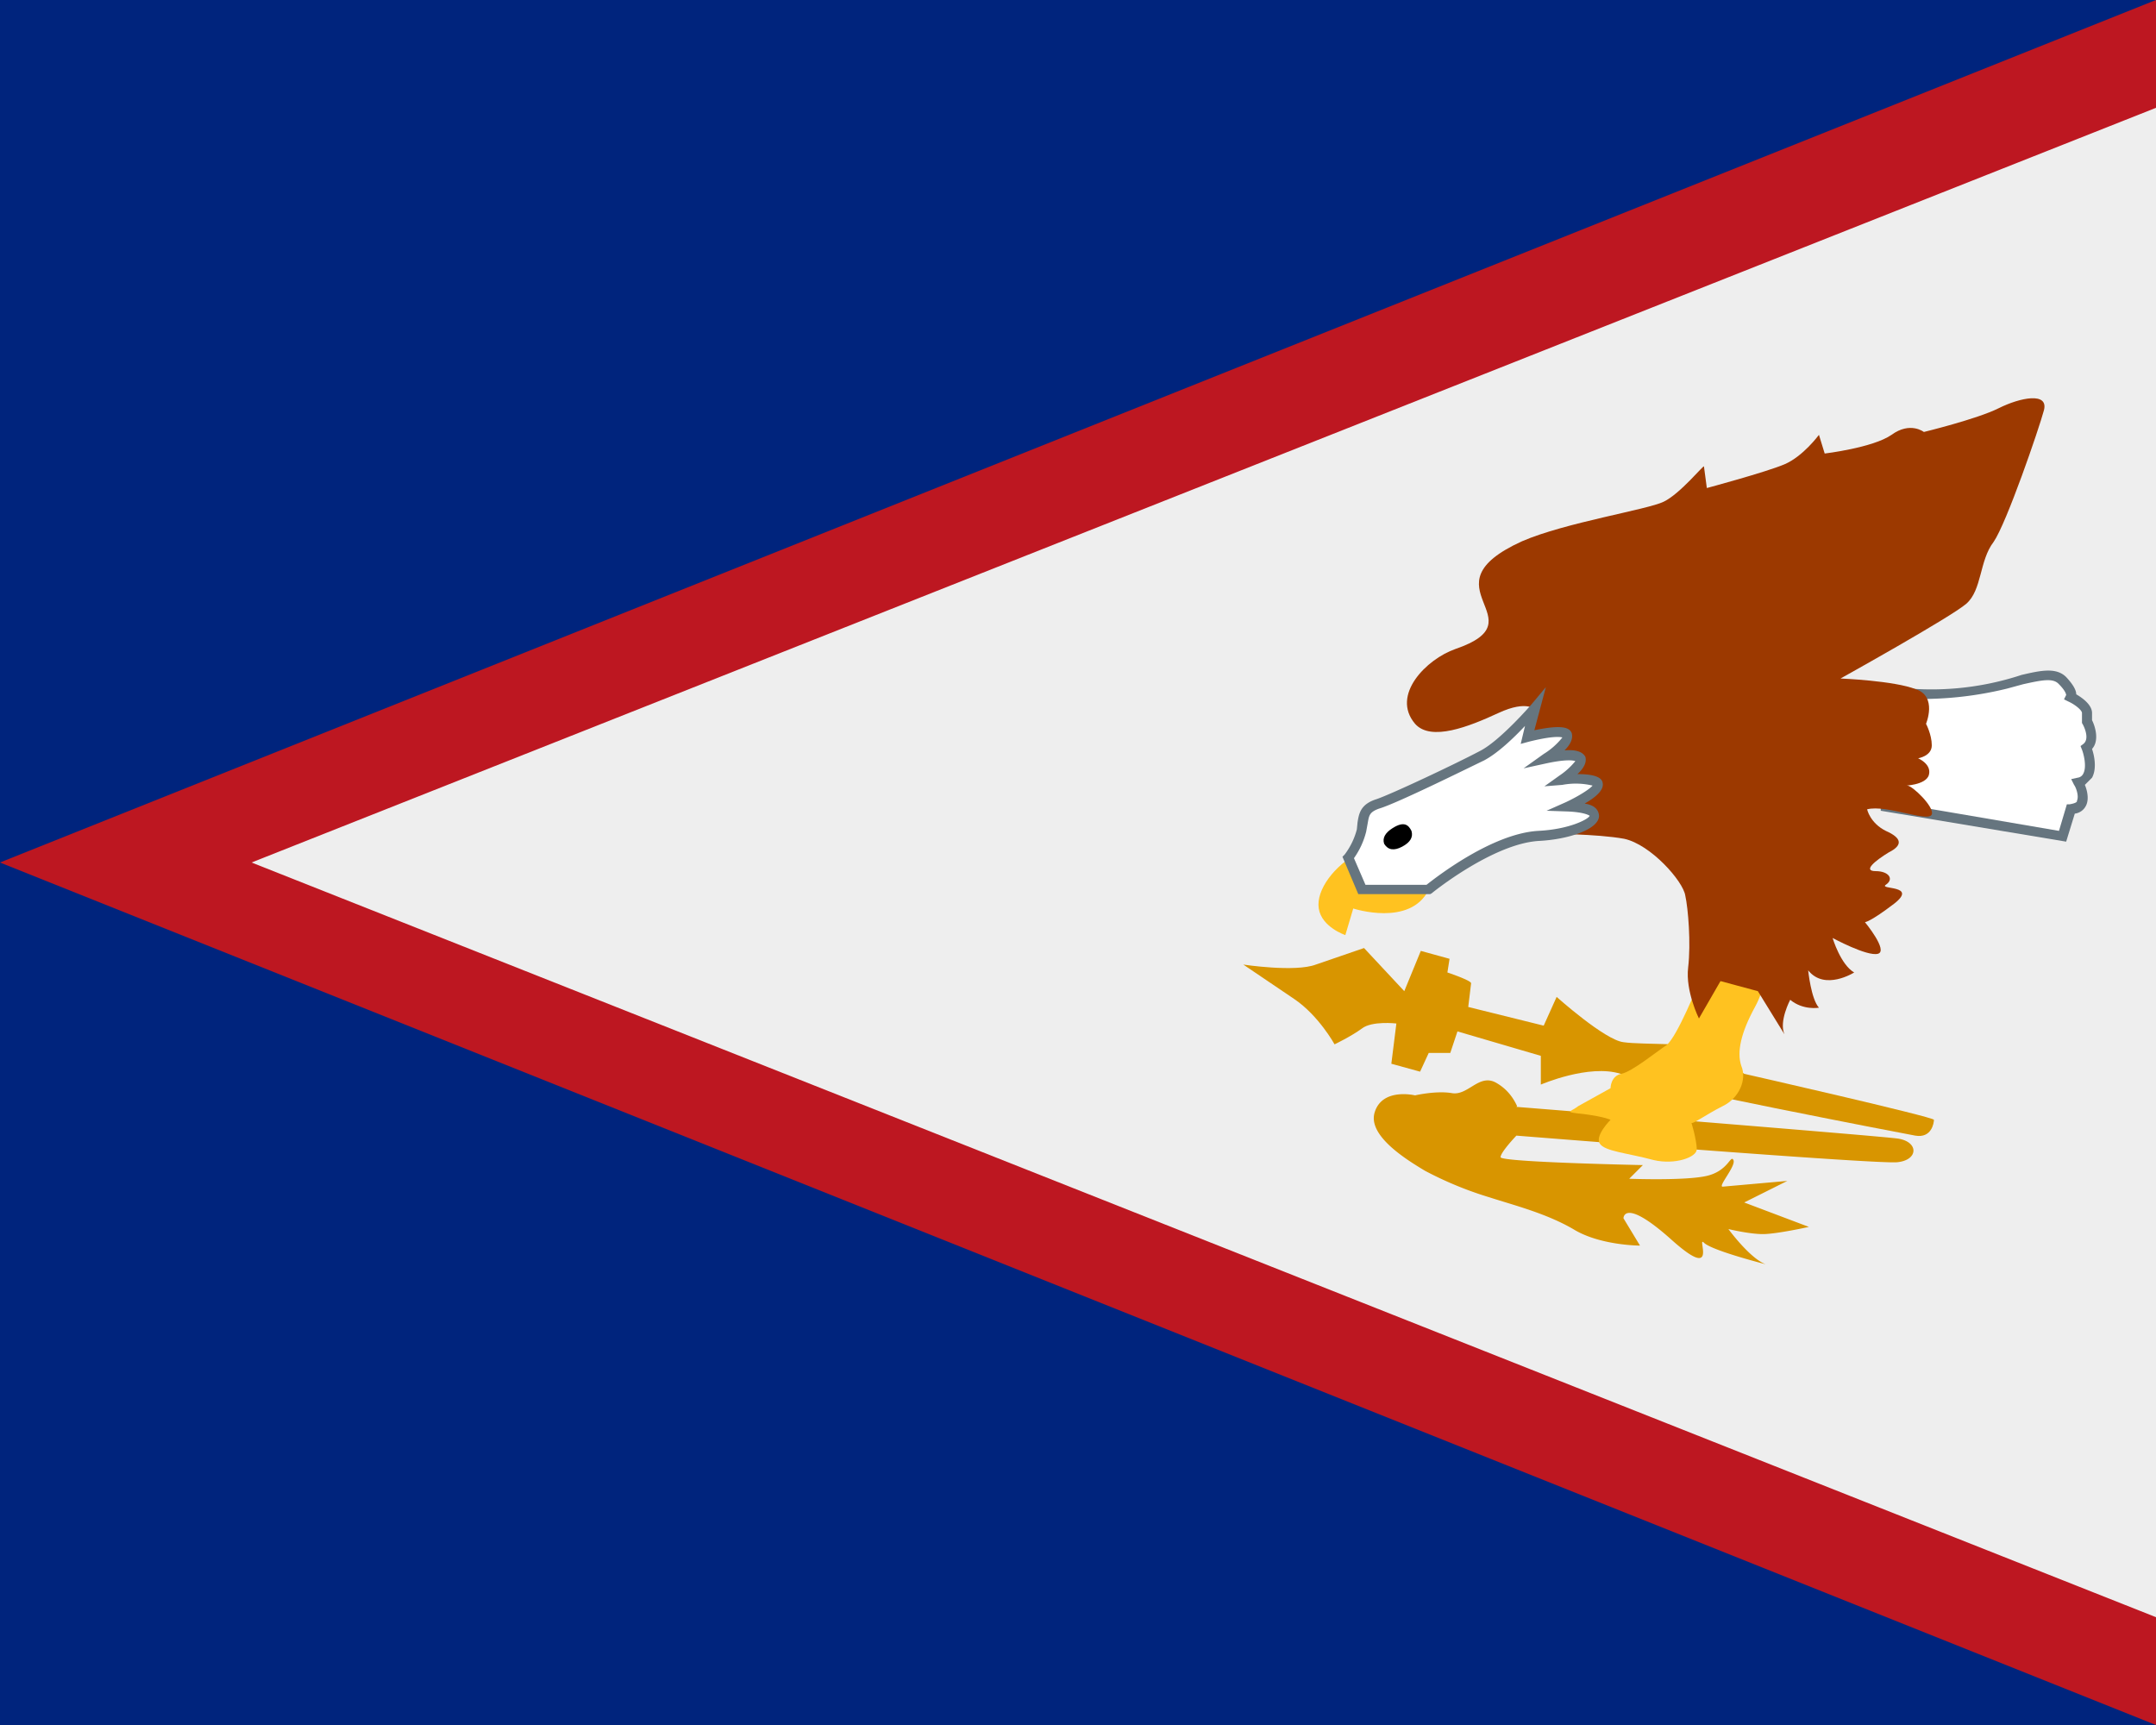<svg xmlns="http://www.w3.org/2000/svg" width="30" height="24" viewBox="0 0 30 24">
  <path fill="#00247d" d="M0 0h30v24H0z"/>
  <path fill="#bd1721" d="m0 12 30 12V0z"/>
  <path fill="#eee" d="M30 22.5v-21L3.5 12z"/>
  <path fill="#d89500" d="M17.3 13.42s.72.11 1.01 0l.67-.23.56.6.23-.56.4.11-.03.19s.33.11.33.15l-.04.33 1.05.26.18-.4s.67.6.93.63c.27.04 1.05 0 1.2.11l.48.33s2.64.6 2.64.64-.03.26-.26.22c-.22-.04-3.65-.7-4.1-.86-.44-.14-1.11.15-1.11.15v-.4l-1.16-.34-.1.3h-.3l-.12.26-.4-.11.07-.56s-.34-.04-.48.07c-.15.11-.38.22-.38.22s-.22-.4-.56-.63z"/>
  <path fill="#d89500" d="M21.1 15.4s5 .4 5.3.44.3.3 0 .33-5.3-.37-5.3-.37-.22.23-.22.3 1.98.11 1.98.11l-.19.19s.78.03 1.08-.04.33-.3.37-.22-.22.37-.15.37l.9-.08-.6.3.9.34s-.45.1-.64.1-.48-.07-.48-.07.3.41.52.49c0 0-.75-.19-.86-.3s.22.56-.45-.04-.67-.3-.67-.3l.23.38s-.56 0-.93-.23c-.38-.22-.82-.33-1.16-.44a5 5 0 0 1-.9-.37c-.25-.15-.81-.49-.7-.82.11-.34.56-.23.56-.23s.3-.07.52-.03c.22.03.37-.27.6-.15q.2.11.3.33"/>
  <path fill="#fff" d="M26.28 9.62c.45.11 1.27-.04 1.64-.11s.63-.19.78-.04.11.23.11.23.23.1.23.22v.11s.15.26 0 .37c0 0 .15.41-.11.49 0 0 .18.33-.12.37l-.1.37-2.47-.41z"/>
  <path fill="#66757f" d="m28.75 11.71-2.58-.43v-.06l.04-1.69.09.02a4 4 0 0 0 1.83-.16c.26-.06.48-.11.62.03q.14.15.14.24c.07.04.22.14.22.26v.1c.05.1.1.29 0 .4.03.09.07.27 0 .4l-.1.1c.03.07.06.19.02.28a.2.2 0 0 1-.16.12zm-2.44-.55 2.34.4.11-.37h.04q.11-.02.1-.05c.03-.06-.01-.18-.04-.22l-.04-.08.09-.02a.1.1 0 0 0 .08-.06c.05-.1 0-.28-.02-.33l-.02-.05.04-.03c.1-.08-.01-.28-.02-.29v-.14c0-.04-.1-.12-.19-.16l-.06-.03.03-.06s0-.05-.1-.15c-.08-.09-.23-.06-.5 0l-.22.06a5 5 0 0 1-1.58.13z"/>
  <path fill="#ffc220" d="M23.64 13.68c-.02.03-.3.74-.45.86-.15.1-.48.37-.63.4s-.15.2-.15.2l-.45.25c-.1.08-.22.08.08.11.3.04.37.08.37.08s-.22.22-.15.33.38.13.75.23c.3.07.6-.04.6-.15 0-.12-.08-.41-.08-.37s.22-.12.44-.23c.23-.11.34-.37.26-.56q-.1-.29.19-.82c.29-.53-.04-.74-.22-.78-.19-.04-.49.26-.56.45"/>
  <path fill="#9c3900" d="M20.73 10.55c.34-.22.64-.67.64-.67s-.11-.15-.52.04-.94.4-1.16.15c-.34-.4.16-.9.56-1.04 1.2-.41-.48-.86.93-1.5.6-.26 1.75-.44 1.97-.55.23-.11.56-.52.56-.49l.04.3s.82-.22 1.08-.33.48-.41.48-.41l.08.26s.67-.08.93-.26c.26-.19.45-.04.45-.04s.74-.18 1.04-.33.7-.23.63.03-.52 1.57-.7 1.83c-.2.26-.16.67-.38.86s-1.75 1.04-1.75 1.04.75.03 1.05.15c.3.1.14.48.14.48s.08.15.08.3-.19.18-.19.18.19.08.15.23-.37.15-.3.15.38.3.34.4c-.04.12-.63-.14-.9-.07 0 0 .04.19.26.3q.34.15.04.3c-.18.11-.37.26-.18.26.18 0 .26.11.14.19-.1.07.45 0 .12.26-.34.26-.41.26-.41.26s.33.4.18.44-.63-.22-.63-.22.11.37.3.48c0 0-.41.26-.64-.03 0 0 .04.4.15.52 0 0-.22.04-.4-.11 0 0-.16.3-.08.48l-.37-.6-.52-.14-.3.52s-.19-.38-.15-.71c.04-.34 0-.82-.04-1-.03-.2-.48-.71-.85-.79-.38-.07-1.08-.07-1.08-.07l-.86-1.05"/>
  <path fill="#ffc220" d="M18.83 12.64s.79.26 1.05-.26-.64-.71-.97-.52c-.34.18-.6.52-.56.78s.37.37.37.37z"/>
  <path fill="#fff" d="m18.76 11.93.19.45h.93s.85-.71 1.52-.75 1.16-.37.41-.4c0 0 1-.46-.07-.38 0 0 .7-.48-.23-.3 0 0 .82-.56-.26-.3l.12-.4s-.45.51-.75.66-1.23.6-1.45.67-.19.19-.22.38c-.04.18-.19.37-.19.37"/>
  <path fill="#66757f" d="M19.9 12.44h-1l-.22-.52.03-.03a1 1 0 0 0 .17-.35l.01-.1c.02-.12.04-.25.26-.32.21-.07 1.12-.5 1.44-.67.28-.14.72-.65.72-.65l.2-.24-.16.6c.38-.08.49-.04.52.04q.03.11-.1.24.23-.02.29.09.03.11-.11.24.33 0 .35.12.03.13-.25.29.19.03.2.17c0 .19-.43.33-.84.35-.64.04-1.48.72-1.49.73zm-.9-.13h.85c.14-.11.91-.71 1.55-.75.43-.02.7-.16.72-.21 0 0-.06-.05-.31-.06l-.29-.01.27-.12c.17-.08.33-.18.37-.23a1 1 0 0 0-.42-.01l-.25.02.21-.15a1 1 0 0 0 .22-.2c-.02-.01-.12-.03-.4.03l-.32.07.28-.2a1 1 0 0 0 .26-.23c-.04-.01-.15-.02-.47.06l-.11.03.06-.25c-.16.17-.38.38-.57.48-.27.13-1.22.6-1.46.67-.14.05-.14.1-.16.21l-.02.11q-.05.2-.17.37z"/>
  <path fill="#000" d="M19.64 11.56q.04.13-.13.22t-.25-.04q-.04-.12.12-.22c.16-.1.22-.04.26.04"/>
</svg>
